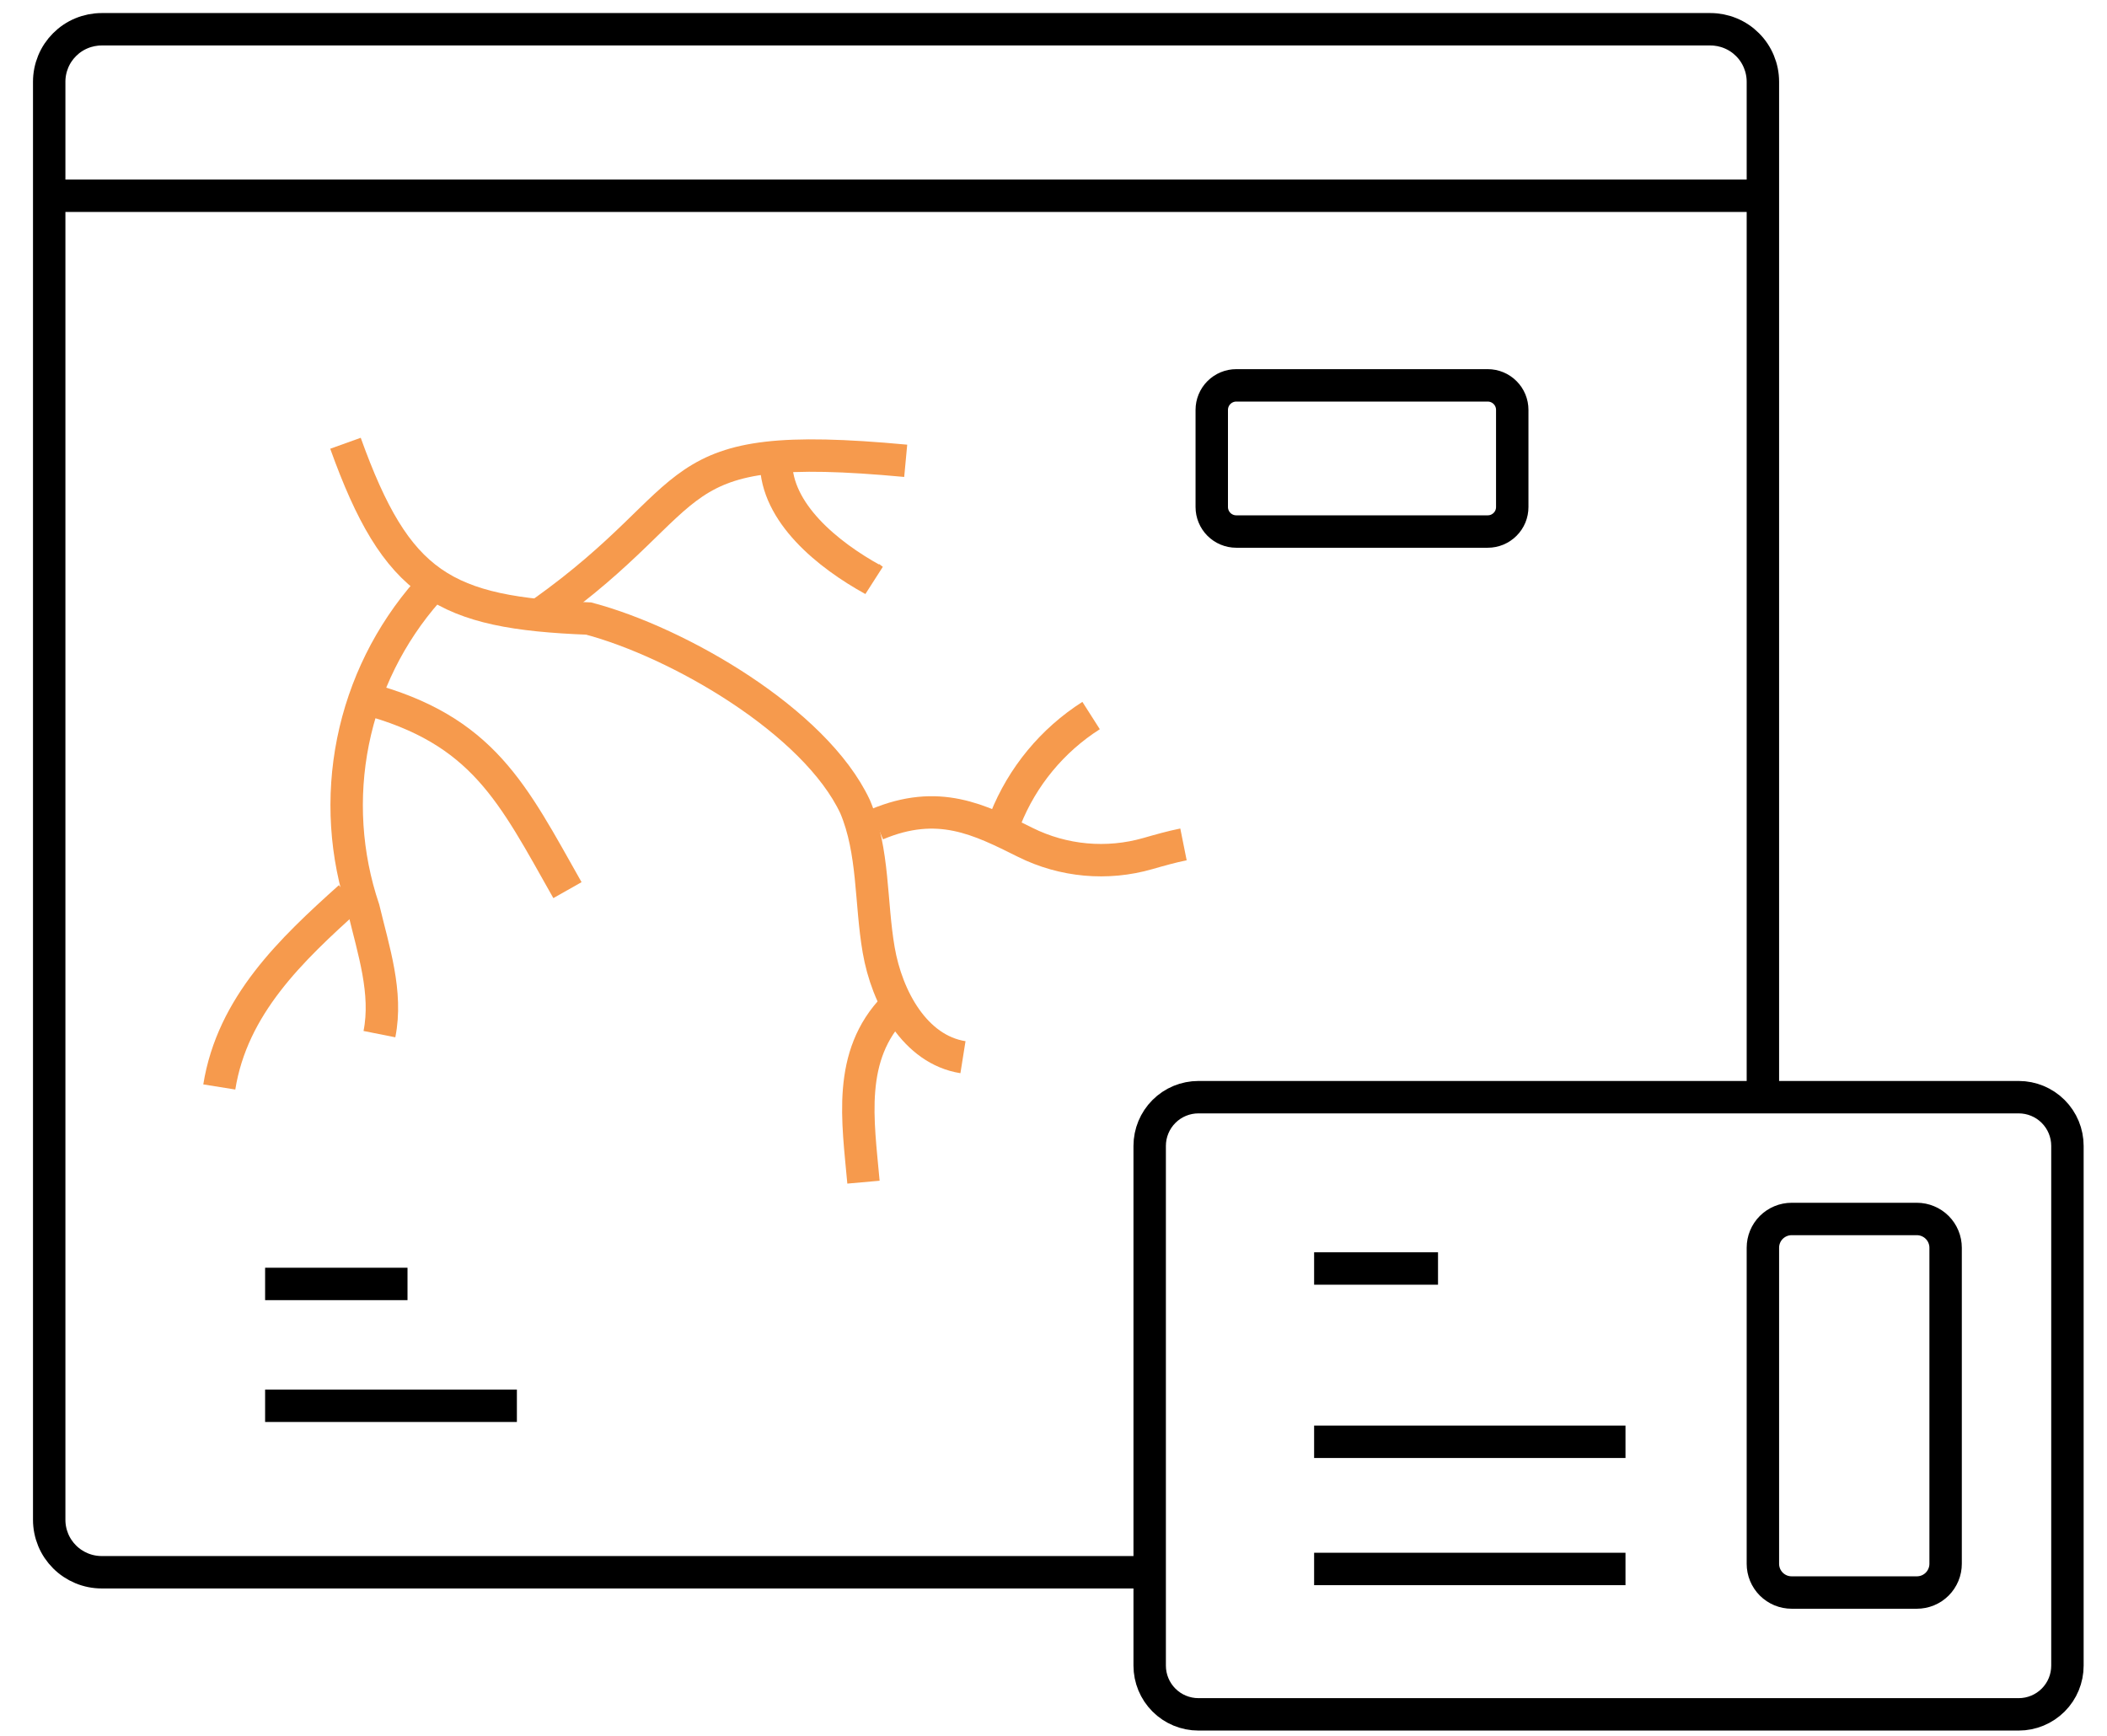 <svg width="91" height="75" viewBox="0 0 91 75" fill="none" xmlns="http://www.w3.org/2000/svg">
<path d="M49.041 67.911H4.39C4.093 67.911 3.798 67.852 3.524 67.738C3.249 67.624 2.999 67.457 2.789 67.247C2.578 67.037 2.411 66.787 2.297 66.512C2.184 66.237 2.125 65.943 2.125 65.645V3.53C2.125 3.232 2.184 2.938 2.297 2.663C2.411 2.388 2.578 2.138 2.789 1.928C2.999 1.717 3.249 1.55 3.523 1.437C3.798 1.323 4.093 1.264 4.39 1.264H73.872C74.17 1.264 74.464 1.323 74.739 1.437C75.014 1.55 75.264 1.717 75.474 1.928C75.685 2.138 75.852 2.388 75.965 2.663C76.079 2.938 76.138 3.232 76.138 3.53L76.138 17.955L76.138 46.913" stroke="black" stroke-width="1.4" stroke-miterlimit="10"/>
<path d="M75.777 8.455H2.7" stroke="black" stroke-width="1.4" stroke-miterlimit="10"/>
<path d="M14.921 19.146C17.129 25.297 19.164 26.475 25.424 26.717C29.304 27.745 35.201 31.154 36.932 34.844C37.75 36.777 37.593 38.965 37.95 41.033C38.308 43.101 39.518 45.334 41.59 45.664" stroke="#F69A4D" stroke-width="1.4" stroke-miterlimit="10"/>
<path d="M18.465 25.529C16.841 27.375 15.731 29.616 15.246 32.027C14.762 34.438 14.92 36.934 15.706 39.265C16.131 41.046 16.745 42.872 16.387 44.668" stroke="#F69A4D" stroke-width="1.4" stroke-miterlimit="10"/>
<path d="M15.762 30.165C20.872 31.517 22.14 34.264 24.508 38.448" stroke="#F69A4D" stroke-width="1.4" stroke-miterlimit="10"/>
<path d="M15.101 38.756C12.572 41.027 10.036 43.43 9.471 46.95" stroke="#F69A4D" stroke-width="1.4" stroke-miterlimit="10"/>
<path d="M38.631 43.496C36.577 45.599 37.057 48.413 37.293 51.062" stroke="#F69A4D" stroke-width="1.4" stroke-miterlimit="10"/>
<path d="M37.865 35.609C40.529 34.487 42.293 35.395 44.281 36.385C45.924 37.203 47.813 37.375 49.577 36.868C50.089 36.721 50.6 36.576 51.114 36.473" stroke="#F69A4D" stroke-width="1.4" stroke-miterlimit="10"/>
<path d="M43.423 35.386C44.156 33.541 45.451 31.974 47.124 30.907" stroke="#F69A4D" stroke-width="1.4" stroke-miterlimit="10"/>
<path d="M23.41 26.47C30.71 21.279 28.324 18.897 39.117 19.904" stroke="#F69A4D" stroke-width="1.4" stroke-miterlimit="10"/>
<path d="M33.518 19.952C33.518 22.146 35.742 23.961 37.713 25.045C37.66 25.006 37.607 24.966 37.554 24.927" stroke="#F69A4D" stroke-width="1.4" stroke-miterlimit="10"/>
<path d="M64.254 22.959H53.394C53.113 22.959 52.844 22.848 52.645 22.649C52.447 22.451 52.335 22.181 52.335 21.9V17.704C52.335 17.424 52.447 17.154 52.645 16.956C52.844 16.757 53.113 16.645 53.394 16.645H64.254C64.535 16.645 64.805 16.757 65.003 16.956C65.202 17.154 65.313 17.424 65.313 17.704V21.9C65.313 22.04 65.286 22.177 65.233 22.306C65.18 22.434 65.102 22.551 65.003 22.649C64.905 22.747 64.788 22.825 64.66 22.879C64.531 22.932 64.394 22.959 64.254 22.959Z" stroke="black" stroke-width="1.4" stroke-miterlimit="10"/>
<path d="M11.45 55.458H17.6" stroke="black" stroke-width="1.4" stroke-miterlimit="10"/>
<path d="M11.45 60.72H22.324" stroke="black" stroke-width="1.4" stroke-miterlimit="10"/>
<path d="M87.187 74.049H51.759C51.201 74.049 50.665 73.827 50.271 73.433C49.876 73.038 49.654 72.503 49.654 71.944V49.495C49.654 48.937 49.876 48.402 50.271 48.007C50.665 47.612 51.201 47.391 51.759 47.391H87.187C87.745 47.391 88.28 47.612 88.675 48.007C89.07 48.402 89.291 48.937 89.291 49.495V71.944C89.291 72.503 89.07 73.038 88.675 73.433C88.28 73.827 87.745 74.049 87.187 74.049Z" stroke="black" stroke-width="1.4" stroke-miterlimit="10"/>
<path d="M76.138 67.545V53.895C76.138 53.731 76.17 53.57 76.232 53.419C76.295 53.268 76.386 53.131 76.501 53.016C76.617 52.901 76.754 52.809 76.904 52.747C77.055 52.684 77.217 52.652 77.38 52.652H82.788C82.951 52.652 83.112 52.684 83.263 52.747C83.414 52.809 83.551 52.901 83.666 53.016C83.781 53.131 83.873 53.268 83.935 53.419C83.998 53.57 84.03 53.731 84.03 53.895V67.545C84.03 67.708 83.998 67.87 83.935 68.021C83.873 68.171 83.781 68.308 83.666 68.424C83.551 68.539 83.414 68.63 83.263 68.693C83.112 68.755 82.951 68.787 82.788 68.787H77.38C77.217 68.787 77.055 68.755 76.904 68.693C76.754 68.63 76.617 68.539 76.501 68.424C76.386 68.308 76.295 68.171 76.232 68.021C76.17 67.87 76.138 67.708 76.138 67.545Z" stroke="black" stroke-width="1.4" stroke-miterlimit="10"/>
<path d="M56.756 54.791H62.107" stroke="black" stroke-width="1.4" stroke-miterlimit="10"/>
<path d="M56.756 62.276H70.204" stroke="black" stroke-width="1.4" stroke-miterlimit="10"/>
<path d="M56.756 67.769H70.204" stroke="black" stroke-width="1.4" stroke-miterlimit="10"/>
</svg>
